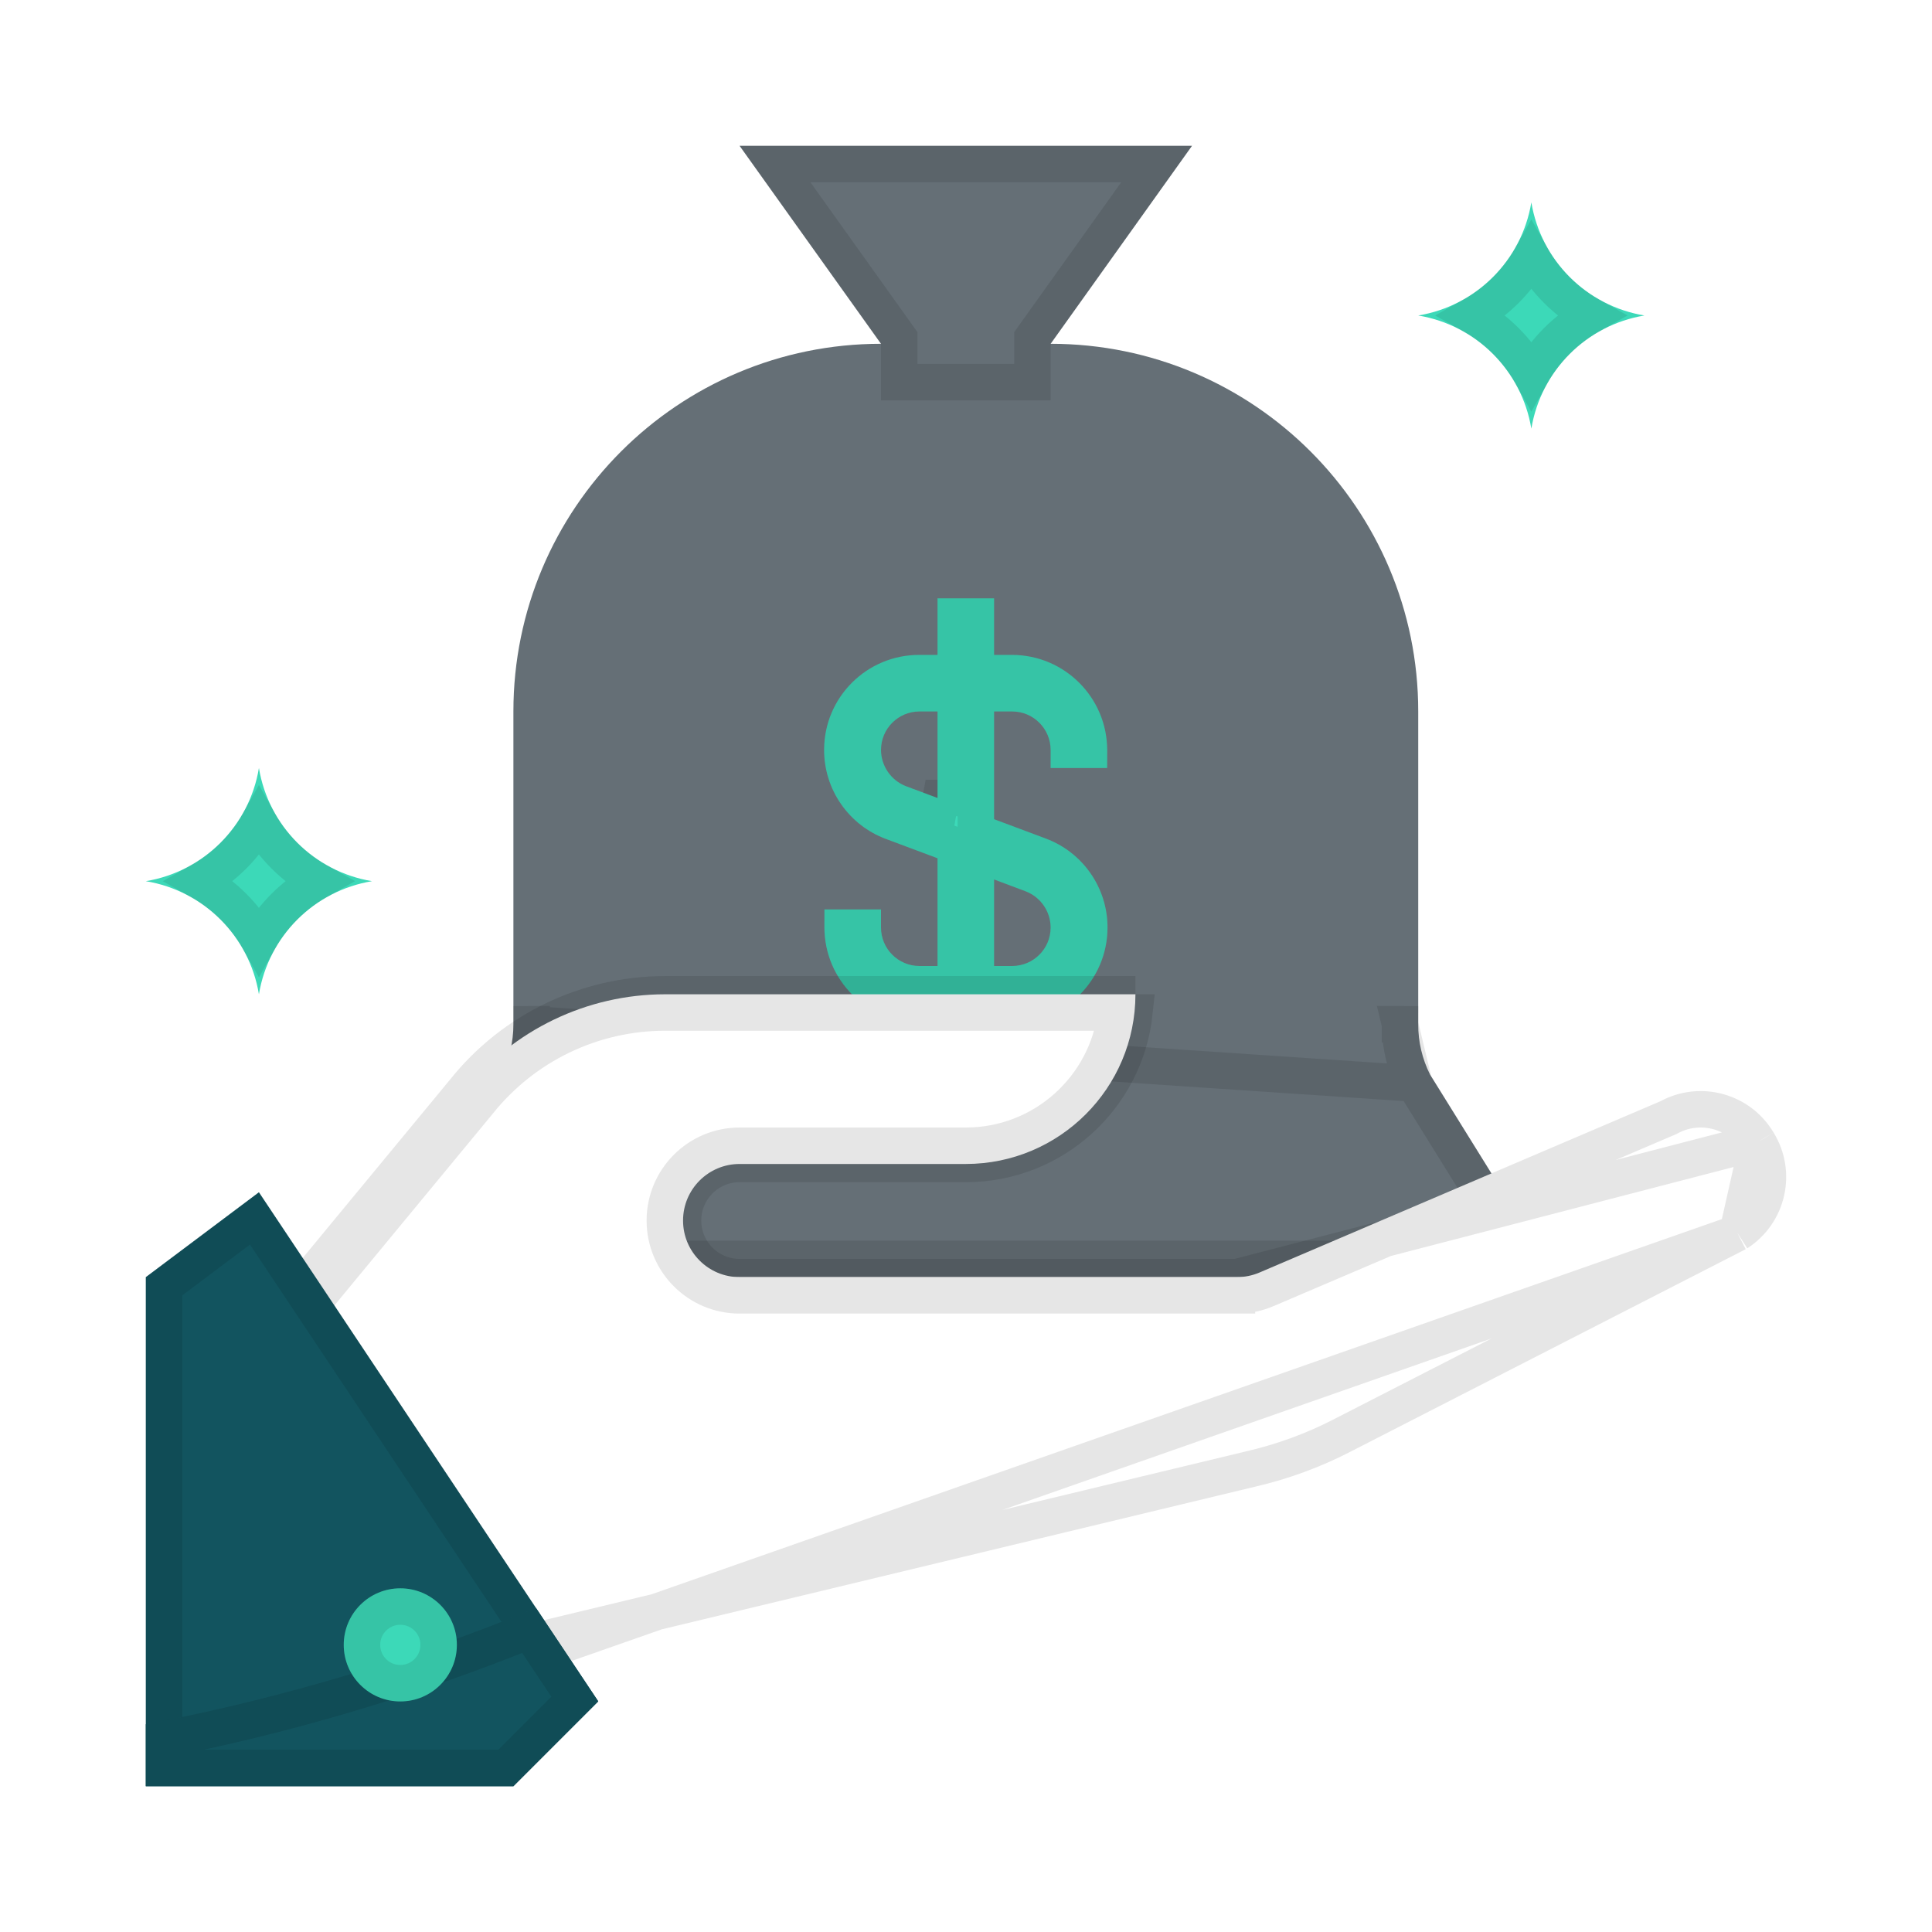 <svg width="53" height="53" viewBox="0 0 53 53" fill="none" xmlns="http://www.w3.org/2000/svg">
<g filter="url(#filter0_d)">
<path d="M39.233 31.227C39.233 30.887 39.139 30.554 38.961 30.265L37.231 27.48C37.016 27.051 36.904 26.578 36.906 26.099V17.517C36.906 11.947 32.391 7.431 26.822 7.431H22.168C16.598 7.431 12.084 11.947 12.084 17.517V26.099C12.085 26.578 11.974 27.051 11.758 27.48L10.028 30.265C9.85 30.554 9.756 30.887 9.757 31.227C9.761 32.224 10.567 33.031 11.564 33.035H37.425C38.422 33.031 39.229 32.224 39.233 31.227Z" fill="#656F76"/>
<path d="M36.795 27.724L36.785 27.704C36.534 27.206 36.404 26.656 36.406 26.098V26.099H36.906L36.406 26.097L36.795 27.724ZM36.795 27.724L36.807 27.743L38.535 30.527C38.536 30.528 38.536 30.528 38.536 30.528C38.665 30.738 38.733 30.979 38.733 31.225C38.73 31.947 38.146 32.532 37.424 32.535H11.565C10.844 32.532 10.26 31.948 10.257 31.226C10.256 30.979 10.324 30.738 10.453 30.528C10.454 30.528 10.454 30.528 10.454 30.527L12.183 27.743L12.194 27.724L12.204 27.704C12.456 27.206 12.585 26.656 12.584 26.098M36.795 27.724L12.584 26.098M12.584 26.098V26.099H12.084L12.584 26.097C12.584 26.097 12.584 26.098 12.584 26.098Z" stroke="black" stroke-opacity="0.1"/>
<path d="M26.822 7.431L30.7 2H18.289L22.168 7.431V8.983H26.822V7.431Z" fill="#656F76"/>
<path d="M26.415 7.141L26.322 7.271V7.431V8.483H22.668V7.431V7.271L22.575 7.141L19.261 2.5H29.729L26.415 7.141Z" stroke="black" stroke-opacity="0.1"/>
<path d="M28.373 19.069V18.573C28.369 17.135 27.204 15.97 25.767 15.966H25.27V14.414H23.719V15.966H23.223C21.783 15.961 20.612 17.124 20.608 18.564C20.604 19.657 21.283 20.636 22.307 21.016L23.719 21.544V24.5H23.223C22.64 24.5 22.168 24.027 22.168 23.445V22.948H20.616V23.445C20.62 24.883 21.785 26.048 23.223 26.052H25.767C27.207 26.056 28.377 24.893 28.382 23.453C28.386 22.36 27.707 21.381 26.682 21.001L25.27 20.473V17.517H25.767C26.349 17.517 26.822 17.99 26.822 18.573V19.069H28.373V19.069ZM26.139 22.452C26.549 22.611 26.82 23.005 26.822 23.445C26.822 24.028 26.349 24.5 25.767 24.5H25.27V22.126L26.139 22.452ZM23.719 19.891L22.85 19.566C22.441 19.407 22.17 19.012 22.168 18.572C22.168 17.99 22.64 17.517 23.223 17.517H23.719V19.891H23.719Z" fill="#3CD9B8"/>
<path d="M23.223 25.552C22.063 25.548 21.122 24.609 21.116 23.448H21.668C21.67 24.305 22.365 25 23.223 25H23.719H24.219V24.5V21.544V21.197L23.894 21.076L22.482 20.548L22.481 20.548C21.653 20.24 21.105 19.449 21.108 18.566L21.108 18.566C21.111 17.402 22.058 16.462 23.221 16.466V16.466H23.223H23.719H24.219V15.966V14.914H24.77V15.966V16.466H25.27H25.766C26.926 16.469 27.867 17.409 27.873 18.569H27.322C27.32 17.712 26.625 17.017 25.767 17.017H25.27H24.77V17.517V20.473V20.82L25.096 20.942L26.507 21.469L26.508 21.47C27.337 21.777 27.885 22.568 27.882 23.452L27.882 23.452C27.878 24.616 26.932 25.556 25.769 25.552H25.767H23.223ZM26.32 21.986L26.32 21.986L26.315 21.984L25.446 21.658L24.77 21.404V22.126V24.5V25H25.27H25.767C26.626 25 27.322 24.304 27.322 23.445L27.322 23.442C27.318 22.798 26.922 22.219 26.32 21.986ZM23.719 20.391L23.81 19.891H24.219V17.517V17.017H23.719H23.223C22.364 17.017 21.668 17.714 21.668 18.572L21.668 18.575C21.671 19.22 22.068 19.798 22.669 20.032L22.669 20.032L22.675 20.034L23.219 20.238V20.391H23.719H23.719Z" stroke="black" stroke-opacity="0.1"/>
<path d="M40.009 9.759C39.745 8.167 38.498 6.919 36.906 6.655C38.498 6.391 39.745 5.144 40.009 3.552C40.272 5.144 41.52 6.391 43.111 6.655C41.52 6.919 40.272 8.167 40.009 9.759Z" fill="#3CD9B8"/>
<path d="M41.63 6.655C40.952 7.038 40.391 7.599 40.009 8.277C39.626 7.599 39.065 7.038 38.388 6.655C39.065 6.273 39.626 5.711 40.009 5.034C40.391 5.711 40.952 6.273 41.63 6.655Z" stroke="black" stroke-opacity="0.1"/>
<path d="M5.103 25.276C4.839 23.684 3.592 22.436 2 22.173C3.592 21.909 4.839 20.661 5.103 19.069C5.366 20.661 6.614 21.909 8.205 22.173C6.614 22.436 5.366 23.684 5.103 25.276Z" fill="#3CD9B8"/>
<path d="M6.724 22.172C6.046 22.555 5.485 23.116 5.103 23.794C4.72 23.116 4.159 22.555 3.482 22.173C4.159 21.79 4.72 21.229 5.103 20.551C5.485 21.229 6.046 21.79 6.724 22.172Z" stroke="black" stroke-opacity="0.1"/>
<path d="M46.655 29.07C46.019 27.998 44.65 27.618 43.553 28.209L32.546 32.911C32.352 32.993 32.143 33.035 31.933 33.035H18.289C17.432 33.035 16.738 32.34 16.738 31.483C16.738 30.626 17.432 29.931 18.289 29.931H24.494C27.065 29.931 29.148 27.847 29.148 25.276H16.241C14.102 25.278 12.079 26.251 10.742 27.922L5.878 33.811L11.354 43.85L32.43 38.784C33.34 38.574 34.221 38.251 35.051 37.822L45.911 32.259C46.991 31.58 47.323 30.158 46.655 29.07Z" fill="white"/>
<path d="M46.225 29.325L46.225 29.325C45.725 28.483 44.651 28.186 43.79 28.649L43.77 28.66L43.749 28.669L32.742 33.37L32.741 33.371C32.486 33.479 32.211 33.536 31.932 33.535M46.225 29.325L31.933 33.035M46.225 29.325L46.229 29.332C46.75 30.18 46.497 31.287 45.662 31.824M46.225 29.325L45.662 31.824M31.932 33.535C31.932 33.535 31.932 33.535 31.931 33.535L31.933 33.035M31.932 33.535H31.933V33.035M31.932 33.535H18.289C17.155 33.535 16.238 32.616 16.238 31.483C16.238 30.35 17.155 29.431 18.289 29.431H24.494C26.62 29.431 28.372 27.835 28.619 25.776M31.933 33.035H18.289C17.432 33.035 16.738 32.34 16.738 31.483C16.738 30.626 17.432 29.931 18.289 29.931H24.494C26.896 29.931 28.873 28.112 29.122 25.776H28.619M28.619 25.776C28.638 25.612 28.648 25.445 28.648 25.276H29.148H16.241M28.619 25.776H16.241M16.241 25.776C16.241 25.776 16.241 25.776 16.241 25.776L16.241 25.276M16.241 25.776H16.241V25.276M16.241 25.776C14.254 25.777 12.374 26.682 11.132 28.234L11.127 28.24L11.127 28.24L6.479 33.868M16.241 25.276C14.102 25.278 12.079 26.251 10.742 27.922L5.878 33.811M6.479 33.868L6.317 33.571L5.878 33.811M6.479 33.868L6.264 34.129L5.878 33.811M6.479 33.868L11.61 43.275M5.878 33.811L11.354 43.85M11.354 43.85L11.238 43.364L11.61 43.275M11.354 43.85L11.793 43.611L11.61 43.275M11.354 43.85L45.662 31.824M11.61 43.275L32.313 38.298L32.317 38.297L32.317 38.297C33.187 38.096 34.029 37.787 34.822 37.378L34.823 37.377L45.662 31.824" stroke="black" stroke-opacity="0.1"/>
<path d="M2 33.035V47H12.084L14.411 44.673L5.103 30.707L2 33.035Z" fill="#12545F"/>
<path d="M11.877 46.5H2.5V33.285L4.98 31.424L13.768 44.609L11.877 46.5Z" stroke="black" stroke-opacity="0.1"/>
<path d="M2 47H12.084L14.411 44.673L12.704 42.112C9.254 43.537 5.667 44.605 2 45.301V47Z" fill="#12545F"/>
<path d="M13.768 44.609L11.877 46.5H2.5V45.714C5.925 45.037 9.278 44.038 12.515 42.73L13.768 44.609Z" stroke="black" stroke-opacity="0.1"/>
<path d="M8.981 44.675C9.838 44.675 10.533 43.98 10.533 43.123C10.533 42.266 9.838 41.572 8.981 41.572C8.124 41.572 7.43 42.266 7.43 43.123C7.43 43.98 8.124 44.675 8.981 44.675Z" fill="#3CD9B8"/>
<path d="M10.033 43.123C10.033 43.704 9.562 44.175 8.981 44.175C8.401 44.175 7.93 43.704 7.93 43.123C7.93 42.542 8.401 42.072 8.981 42.072C9.562 42.072 10.033 42.542 10.033 43.123Z" stroke="black" stroke-opacity="0.1"/>
</g>
<defs>
<filter id="filter0_d" x="0" y="0" width="53" height="53" filterUnits="userSpaceOnUse" color-interpolation-filters="sRGB">
<feFlood flood-opacity="0" result="BackgroundImageFix"/>
<feColorMatrix in="SourceAlpha" type="matrix" values="0 0 0 0 0 0 0 0 0 0 0 0 0 0 0 0 0 0 127 0"/>
<feOffset dx="2" dy="2"/>
<feGaussianBlur stdDeviation="2"/>
<feColorMatrix type="matrix" values="0 0 0 0 0 0 0 0 0 0 0 0 0 0 0 0 0 0 0.1 0"/>
<feBlend mode="normal" in2="BackgroundImageFix" result="effect1_dropShadow"/>
<feBlend mode="normal" in="SourceGraphic" in2="effect1_dropShadow" result="shape"/>
</filter>
</defs>
</svg>
